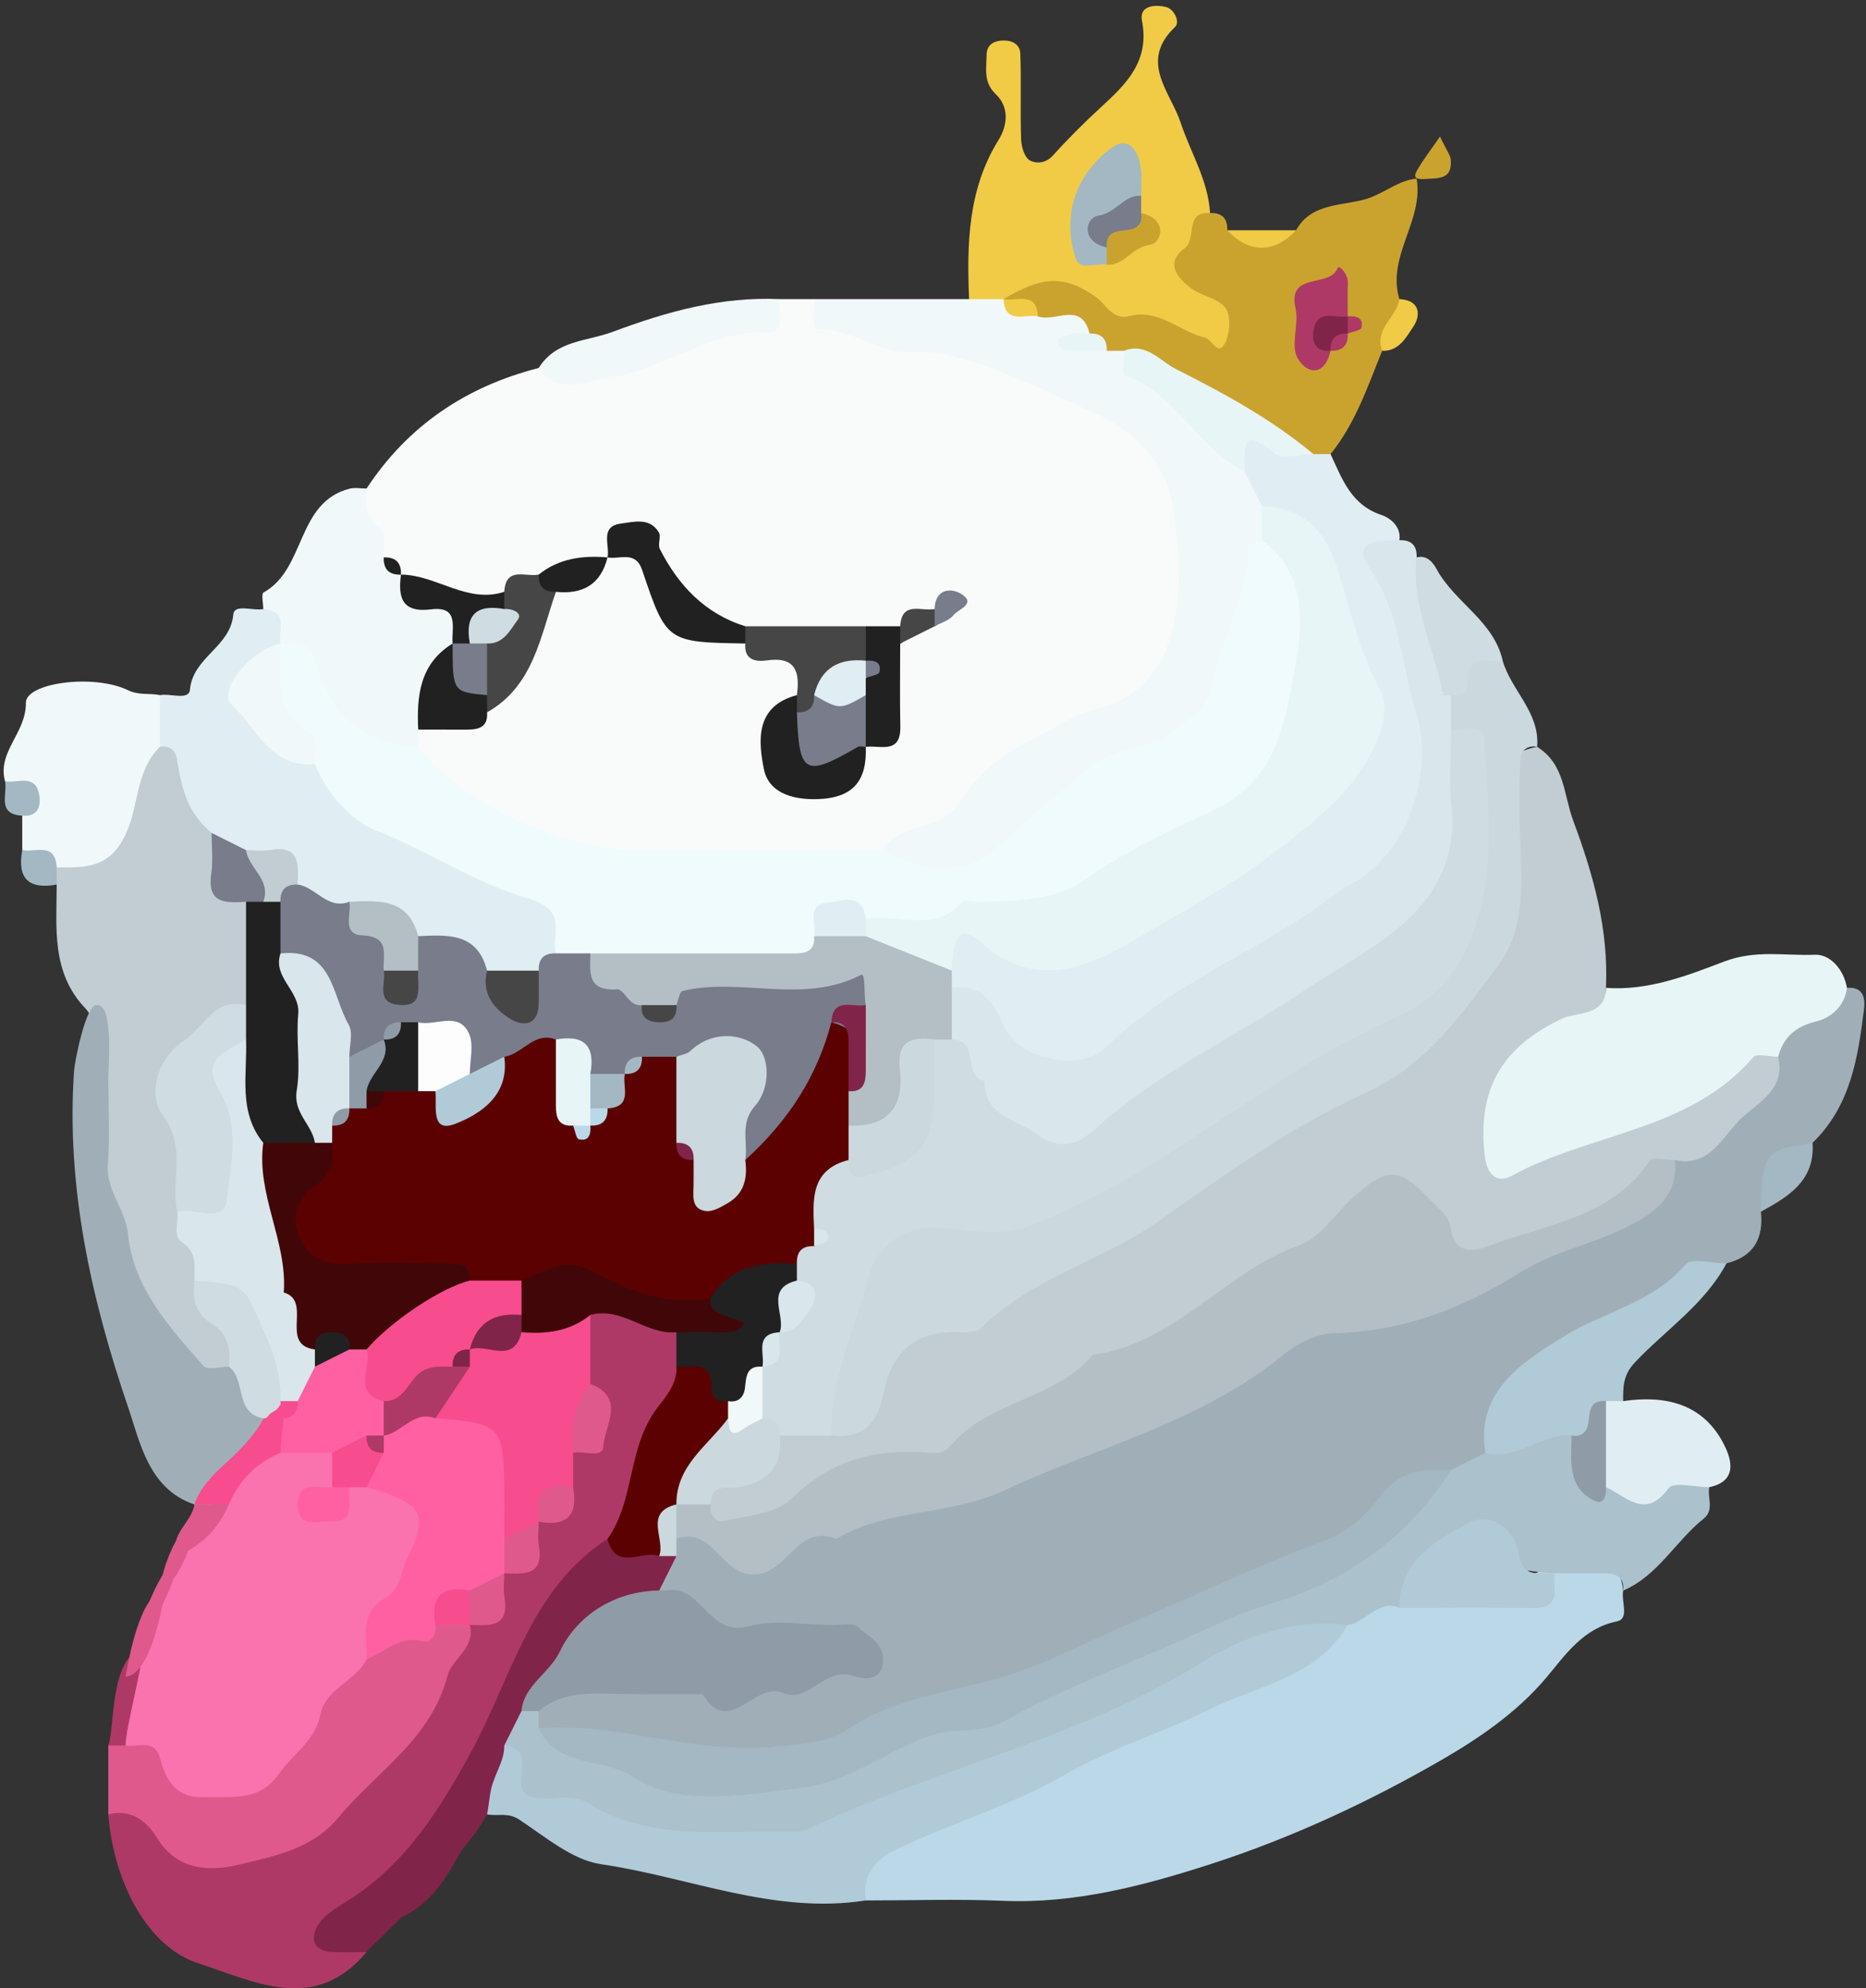 <?xml version="1.0" encoding="utf-8"?>
<!-- Generator: Adobe Illustrator 23.1.0, SVG Export Plug-In . SVG Version: 6.00 Build 0)  -->
<svg version="1.1" id="Calque_1" xmlns="http://www.w3.org/2000/svg" xmlns:xlink="http://www.w3.org/1999/xlink" x="0px" y="0px"
	 viewBox="0 0 1125 1198.08" style="enable-background:new 0 0 1125 1198.08;" xml:space="preserve">
<rect x="0" y="0" width="1125" height="1198.08" fill="#333333" stroke="none"/>
<style type="text/css">
	.st0{fill:#F9FBFB;}
	.st1{fill:#A0AFB7;}
	.st2{fill:#C1CDD2;}
	.st3{fill:#BAD8E8;}
	.st4{fill:#FA72AE;}
	.st5{fill:#CBD8DD;}
	.st6{fill:#AE3966;}
	.st7{fill:#ABC1CC;}
	.st8{fill:#F1F8F9;}
	.st9{fill:#E0EEF3;}
	.st10{fill:#D9E6EB;}
	.st11{fill:#B0CAD8;}
	.st12{fill:#E8F5F7;}
	.st13{fill:#CAA32F;}
	.st14{fill:#F1CB45;}
	.st15{fill:#E0598D;}
	.st16{fill:#81244A;}
	.st17{fill:#CFDCE1;}
	.st18{fill:#A3B8C3;}
	.st19{fill:#F0FBFD;}
	.st20{fill:#212121;}
	.st21{fill:#474646;}
	.st22{fill:#787C8B;}
	.st23{fill:#B3BFC5;}
	.st24{fill:#8F9BA6;}
	.st25{fill:#FE60A2;}
	.st26{fill:#F74C8D;}
	.st27{fill:#5B0101;}
	.st28{fill:#410708;}
	.st29{fill:#FDFDFD;}
</style>
<g>
	<g>
		<path class="st0" d="M220.99,294.37c24.98-37.93,60.05-61.47,103.78-72.63c50.38-7.04,98.35-22.49,145.3-41.5
			c6.92,0,13.84,0,20.76,0c18.75,15.15,42,13.72,63.87,17.18c41.36,6.55,81.13,17.87,115.97,41.83
			c76.99,52.96,71.73,161.74-11.74,201.88c-46.95,22.58-77.32,70.51-130.93,81.45c-75.43,4.77-151.31,15.83-223.92-17.18
			c-22.33-10.15-43.66-20.92-54.24-44.88c-2.08-5.14-2.73-10.57-2.05-16.08c6.79-16.66,25.21-15.39,37.17-24.09
			c25.49-15.52,28-47.57,48.09-66.97c11.97-7.89,26.91-10.55,37.29-21.26c15.24-4.23,22.2,4.94,26.45,17.11
			c8.78,25.16,31.31,28.95,52.68,34.76c15.8,5.44,36.53,4.64,37.14,29.3c0.85,16.76-25.07,34.03-2.21,49.35
			c14.05,9.42,23.73-6.18,32.7-15.77c16.07-14.9,11.03-36.98,18.47-54.74c3.19-6.96,10.1-10.37,14.84-15.32
			c-0.38,0.23,3.09-0.04,3.09-0.04s-2.47-2.44-2.63-2.29c-4.85,4.89-10.74,7.83-16.61,11.12c-6.39,2.64-12.93,3.88-19.68,4.51
			c-19.69,2.05-38.87-1.57-58.05-4.72c-26.87-6.66-52.2-14.38-62.83-45.08c-5.04-14.54-16.81-15.28-28.02-4.06
			c-10.96,8.55-25.36,9.71-36.85,17.14c-7.96,4.77-16.59,7.86-25.4,10.61c-19.09,5.34-37.15,2.07-54.6-6.54
			c-4.28-2.07-8.24-4.65-12.01-7.55c-5.53-4.62-10.1-10.05-13.76-16.25C217.47,320.84,208.48,308.14,220.99,294.37z"/>
		<path class="st1" d="M1061.65,730.13c1.67,16.1-4.37,27.06-20.76,31.13c-46.46,40.19-115.76,53.03-141.44,118.16
			c-6.99,8.38-15.8,14.06-25.88,17.99c-74.47,47.18-155.31,81.65-236.78,113.6c-99.16,38.88-199.52,80.75-309.01,35.74
			c-4.42-3.26-6.63-7.73-6.62-13.22c10.45-26.24,34.21-24.2,55.98-25.71c22.15-1.53,44.18,3.91,66.3,2.35
			c16.7-1.18,33.72-2.27,48.53-11.79c-12.45-11.05-28.09-4.72-42.08-7.49c-20.74-4.12-38.93-11.96-52.99-28.25
			c-6.12-10.42-2.96-20.18,1.98-29.83c2.82-4.62,6.73-8.05,11.61-10.36c58.48,14.32,110.79-14.38,163.59-28.76
			c64.05-17.44,126.02-44.44,183.79-80.03c54.28-33.44,121.81-34.44,177.48-66.9c23.71-13.82,50.24-22.73,66.1-47.16
			c22.4-20.37,50.15-35.84,61.26-66.67c11.59-19.76,27.31-34,50.82-37.68c9.79-0.75,11.1,5.99,10.25,12.93
			c-3.6,29.35-8.2,58.44-31,80.44C1078.85,699.8,1070.46,715.12,1061.65,730.13z"/>
		<path class="st2" d="M1072.02,636.75c4.68,19.25-11.3,27.04-21.83,36.79c-11.66,10.8-18.87,30.01-40.44,25.46
			c-25.77,29.41-57.54,47.48-96.07,56.11c-18.43,4.13-34.39,5.29-47.78-8.25c-20.14-20.36-37.52-15.89-58.55,0.01
			c-67.56,51.06-143.6,88.24-218.68,126.29c-40.93,20.74-88.34,26.48-130.04,47.42c-11.8,5.93-27.54,7.15-34.42-10.88
			c2.67-27.37,31.36-31.36,44.41-49.46c8.99-5.31,18.89-7.92,29-9.86c92.4-88.47,214.26-130.75,317.78-202.13
			c53.52-36.91,90.13-76.8,88.44-145.15c-0.47-19.14-10.19-46.58,22.87-53.1c16.85,10.53,15.88,28.77,21.88,44.83
			c12.27,32.85,21.23,65.32,19.63,100.42c0.44,30.84-33.61,30.57-45.6,50.42c-6.29,10.42-15.67,20.87-9.48,32.88
			c7.99,15.5,21.55,5.45,31.93,2.1c29.53-9.53,58.22-21.22,85.28-36.8C1043.03,636.56,1055.47,623.2,1072.02,636.75z"/>
		<path class="st3" d="M978.62,958.39c-1.39,6.36,4,17-3.75,18.58c-20.56,4.19-31.19,20.36-42.63,33.93
			c-17.77,21.07-40.71,36.6-62.85,49.41c-43.92,25.4-90.94,47.23-139.17,62.83c-40,12.94-81.92,24.08-125.5,22.23
			c-27.54-1.17-55.17-0.22-82.76-0.22c-14.93-34.06,14.57-42.16,33.73-51.22c53.85-25.46,106.68-53.28,162.35-74.81
			c31.89-12.34,62.93-26.25,89.76-48.08c11.33-7.93,23.79-12.96,37.52-14.77c31.52-3.95,65.03,4.28,94-15.54
			C955.8,939.08,975.13,931.24,978.62,958.39z"/>
		<path class="st4" d="M106.83,948.01c0-3.46,0-6.92,0-10.38c9.86-12.66,18.95-25.78,24.46-41.08c9.59-15.04,21.75-26.71,39.9-30.57
			c9.89-1.44,19.4-0.48,28.11,4.76c5.05,4.61,7.42,10.43,7.35,17.01c-2.14,2.58-2.14,6.53,0.59,6.85c3.45,0.4,5.45-4.65,9.46-5.57
			c4.74-1.18,9.34-1.46,14.15-1c31.95,10.61,34.84,33.08,23.81,60.11c-7.56,18.55-19.24,35.29-24.78,54.84
			c-9.72,18.26-21.84,35.03-34.09,51.51c-40.31,54.21-79.94,53.22-123-2.17c-2.12-10.83-4.96-21.74,2.9-31.67c0-3.46,0-6.92,0-10.38
			c6.68-5.31,4-15.29,10.38-20.75c0-3.46,0-6.92,0-10.38c3.9-3.02,6.65-7.19,10.38-10.38c0-3.46,0-6.92,0-10.38
			C100.35,955.37,103.09,951.2,106.83,948.01z"/>
		<path class="st5" d="M926.72,450c-6.54-1.18-9.99,2.82-10.18,8.18c-0.55,15.49-0.58,31.02-0.11,46.52
			c0.81,26.7,3.69,54.58-13.28,77.12c-22.42,29.78-42.83,59.96-80.59,77.08c-43.73,19.82-83.88,48.5-123.35,76.48
			c-34.44,24.41-77.21,34.44-107.86,64.91c-2.81,2.8-9.48,2.49-14.33,2.35c-26.4-0.77-39.91,13.52-44.61,37.87
			c-3.37,17.48-12.73,26.61-31.21,24.5c-19.69-73.15,13.94-130.37,83.53-137.83c44.62-4.78,81.49-26.04,118.01-48.43
			c36.61-22.44,72.83-45.52,109.96-67.1c69.46-40.37,86.46-90.1,57.52-169.19c-3.03-8-3.45-16.14-1.47-24.44
			c7.87-15.07,14.51-32.54,37.2-19.9C911.16,416.11,928.48,429.24,926.72,450z"/>
		<path class="st6" d="M220.99,1176.27c-31.35,37.42-67.61,17.67-101.45,6.75c-30.1-9.71-50.94-47.94-54.23-89.75
			c7.08-6.92,16.09-7.82,23.37-2.78c53.3,36.86,91.64,10.64,129.83-27.39c23.64-23.53,35.11-54.32,55.06-79.69
			c8.48-9.69,17.2-19.26,22.57-31.26c1.97-3.72,4.39-7.14,7.04-10.38c5.28-6.34,9.78-13.21,13.59-20.56
			c1.95-3.68,4.31-7.07,6.86-10.33c5.29-6.49,8.95-13.82,11.2-21.91c1.81-6.34,4.31-12.35,7.71-17.98
			c12.69-13.9,7.34-29.36,3.78-44.7c-1.88-13.41-1.22-26.21,8.41-36.97c20.4-11.07,37.93-4.77,54.27,8.89
			c5.38,6.75,7.61,14.57,7.73,23.06c-10.06,37.66-21.86,74.73-41.65,108.72c-25.15,26.27-42.85,57.53-59.06,89.71
			c-23.88,47.39-46.19,95.84-89.46,129.76C216.67,1157.19,215.54,1165.81,220.99,1176.27z"/>
		<path class="st7" d="M843.7,968.76c-13.22-5.08-20.1,8.88-31.14,10.38c-104.32,41.06-202.93,95.67-310.6,128.98
			c-63.91,19.78-122.86,5.72-181.31-19.05c-12.26-5.2-17.27-16.27-20.7-28.23c-3.05-11.94,1.37-21.3,10.18-29.1
			c4.7-3.66,9.58-3.91,14.65-0.73c0,3.46,0,6.92,0,10.38c107.9,57.3,206.16,7.73,304.99-28.74c35.2-12.99,68.01-32.74,103.49-45.06
			c52.72-18.32,98.48-47.49,141.58-81.83c6.92-3.46,13.84-6.92,20.76-10.38c13.02-12.87,28.19-19.44,46.76-16.11
			c15.49,4.75,15.25,26.86,32.68,29.46c18.3,4.11,38.92-8.97,55.49,7.41c-1.31,6.3,3.21,13.68-3.44,18.99
			c-16.95,13.53-27.42,34.31-48.45,43.26c0.64-8.99-5.12-10.42-12.2-10.39c-9.77,0.04-19.54,0.01-29.31,0.01
			C904.15,946.74,867.41,928.44,843.7,968.76z"/>
		<path class="st8" d="M532.34,512.25c10.32-17.92,35.71-10.17,47.27-30.13c9.57-16.53,26.53-28.8,45.47-38.01
			c11.6-5.64,20.68-13.1,34.91-16.42c19.18-4.48,37.01-17.47,44.52-40.31c8.87-26.99,6.48-54.81,2.76-80.68
			c-3.58-24.91-19.58-45.19-47.23-57.66c-31.26-14.09-80.5-39-108.45-36.89c-21.33,1.61-36.79-13.56-57.15-13.58
			c-6.98-0.01-2.23-11.98-3.62-18.34c31.14,0,62.27,0,93.41,0c3.99-5.23,9.43-6.94,15.77-6.57c4.01,0.55,7.89,1.59,11.72,2.84
			c7.87,2.26,15.97,3.1,24.12,3.9c10.83,2.04,21.67,4.1,23.71,17.77c-3.26,5.36-6.68,10.02-12.66,2.67
			c5.43,11.57,14.25,0.76,21.13,3.15c4.56,0.66,8.79,2.14,12.77,4.45c26.34,22.82,53.07,45.21,76.22,71.49
			c6.42,8.1,11.08,16.99,12.63,27.35c0.93,8.07,0.21,16-1.61,23.87c-11.55,66.99-35.8,123.81-107.44,148.54
			c-22.21,7.67-35.79,32.16-57.04,42.78C578.89,534.81,551.01,549.98,532.34,512.25z"/>
		<path class="st9" d="M760.67,304.75c-3.46-6.92-6.92-13.83-10.38-20.75c-5.67-43.86,23.61-18.4,39.36-19.89
			c4.78,2.35,8.95,5.55,12.53,9.51c6.98,14.94,12.35,30.68,30.83,36.74c4.69,1.54,11.93,6.73,10.69,15.13
			c-1.18,36.59,17.22,68.97,22.15,104.66c6.94,50.17-9.35,86.85-49.02,115.54c-44.48,32.17-92.48,58.91-138.12,89.35
			c-38.56,25.72-54.97,18.47-107.4-35.71c-2.71-4.34-4.39-9.11-5.27-14.14c0.79-27.95,17.63-27.49,39.15-24.11
			c57.98,9.09,182.89-54.66,201.55-108.02C826.99,395.18,800.06,346.81,760.67,304.75z"/>
		<path class="st2" d="M54.93,636.75c-1.74-9.68,4.46-20.84-3.46-29.14C30.83,585.97,34.12,559.2,34.18,533
			c-2.42-2.79-3.34-5.67-2.77-8.64c0.58-3.01,1.25-4.52,1.94-4.53c34.21-13.08,34.61-56.68,65.58-72.75
			c23.86,9.47,25.05,34.9,37.24,52.64c3.93,17.2,10.92,33.12,20.25,48.11c6.2,18.2,6.57,36.29-0.85,54.23
			c-49.65,30.65-42.68,77.27-34.74,124.1c0.9,15.09,6.33,29.18,9.89,43.69c1.69,19.22,25.94,37.02,3.77,57.78
			c-46.65-2.3-55.4-40.66-67.33-73.62C53.53,716.42,53.38,676.45,54.93,636.75z"/>
		<path class="st10" d="M573.86,595.25c18.42-2.16,24.88,8.39,31.94,23.99c8.66,19.14,45.98,26.66,60.81,12.09
			c36.67-36.03,84.08-54.93,125.52-83.17c7.99-5.45,15.28-11.39,24.02-16.29c32.19-18.06,49.07-66.25,37.5-102.9
			c-9.08-28.77-9.39-59.76-27.87-86.53c-12.01-17.39,6.45-16.68,17.93-16.94c7.18-0.26,10.64,3.19,10.38,10.38
			c13.1,26.12,24.79,52.6,20.76,83c0,6.92,0,13.83,0,20.75c21.96,63.22,12.83,103.35-37.4,140.09
			c-53.99,39.48-112.05,73.14-169.3,107.67c-41.29,24.91-71.79,5.07-101.76-60.63C564.07,615.12,564.54,604.12,573.86,595.25z"/>
		<path class="st11" d="M304.02,1051.76c21.83,1.81,1.08,26.48,16.32,30.87c11.05,3.19,23.04-2.99,34.53,4.06
			c36.33,22.3,77.15,16.41,116.86,16.88c5,0.06,10.7,0.75,14.92-1.27c77.55-37.06,163.29-54.11,237.48-100.38
			c24.97-15.57,55.92-27.06,88.43-22.79c-18.82,32.03-54.92,36.59-84.16,51.21c-28.39,14.19-58.76,22.98-87.11,39.4
			c-30.89,17.89-67.02,28.51-100.08,44.21c-13.33,6.33-21.69,15.32-19.24,31.18c-55.25,8.68-106.43-14.08-159.5-21.8
			c-17.54-2.55-33.79-16.66-49.62-27.02c-6.76-4.42-12.92-1.75-19.22-3.05C281.47,1075.53,292.58,1063.61,304.02,1051.76z"/>
		<path class="st12" d="M1072.02,636.75c-5.14,0-12.86-2.21-15.04,0.33c-38.37,44.61-98.14,45.42-145.52,71.4
			c-8.13,4.46-14.74,0.43-16.22-11.51c-4.97-40.17,10-66.42,47.49-83.59c7.33-3.36,25.61-1,25.5-18.13
			c25.22,1.88,48.97-7.35,71.09-15.8c19.18-7.33,36.78-3.4,54.84-4.16c9.28-0.39,17.41,8.83,19.37,19.96
			c-1.41,11.03-9.56,18.02-18.41,20.18C1082.49,618.51,1075.3,624.83,1072.02,636.75z"/>
		<path class="st9" d="M127.58,501.88c-12.62-10.97-17.29-21.42-20.91-44.41c-0.77-4.92-4.15-8.63-10.22-7.46
			c-9.09-10.38-8.17-20.75,0-31.13c6.25-1.25,17.48,3.39,18.08-3.34c1.74-19.58,24.37-25.62,26.11-45.2
			c0.6-6.73,11.83-2.09,18.08-3.34c14.45-3.84,14.96,6.22,15.89,15.9c-1.04,4.66-2.99,8.92-5.69,12.82
			c-29.05,38.1,11.13,44.39,28.31,61.19c29.89,33.34,73.16,44.11,110.11,65.49c19.24,11.13,41.92,20.15,34.18,49.91
			c-3.02,7.51-8.18,13.18-14.97,17.46c-9.64,4.69-19.64,5.05-29.86,2.39c-15.37-6.24-29.45-15.28-44.97-21.3
			c-13.45-8.31-27.47-15.15-43.63-16.36c-11.35-2.01-21.53-6.49-30.09-14.29c-8.57-9.94-19.39-16.35-32.01-19.96
			C137.11,516.84,133.31,508.41,127.58,501.88z"/>
		<path class="st13" d="M802.18,273.62c-3.46,0-6.92,0-10.38,0c-41.19-15-80.44-33.57-114.16-62.25c-3.46,0-6.92,0-10.38,0
			c-3.01-3.91-9.77-4.06-10.38-10.38c-4.87-19.99-20.92-6.42-31.14-10.38c-5.38-6.54-15.13-4.33-20.76-10.38
			c16.35-40.63,42.78-14.72,66.25-10.33c14.92,2.79,43.92,31.68,33.27-17.83c-2.35-10.93,5.63-27.38,25.02-23.71
			c7.18-0.26,10.64,3.19,10.38,10.38c13.84,8.22,27.68,8.22,41.51,0c9.26-16.95,28.83-14.48,43.04-19.09
			c10.26-3.33,18.72-11.02,29.61-12.04c4.43,25.34-18.21,46.81-10.38,72.63c6.21,13.6-5.45,21.24-10.38,31.13
			C824.54,232.92,817.16,255.17,802.18,273.62z"/>
		<path class="st14" d="M729.53,128.37c-15.97-1.06-7.48,15.49-15.49,21.4c-11.85,8.74-4.12,17.77,4.22,24.02
			c6.2,4.65,15.74,5.81,20.28,11.39c3.38,4.15,3.12,13.62,0.96,19.41c-4.49,12.02-8.43-0.04-13.03-1.14
			c-15.41-3.69-27.78-17.63-45.72-12.96c-10.13,2.64-13.89-7.36-20.49-11.88c-18.91-12.93-31.83-12.31-55.25,1.64
			c-6.92,0-13.84,0-20.76,0c-1.34-33.29-0.76-66.08,17.75-95.88c5.46-8.79,6.62-19.76-1.64-27.59c-7.62-7.23-5.62-15.46-5.56-23.57
			c0.04-5.59,3.43-8.55,9.75-8.78c6.27-0.23,10.4,2.64,10.59,7.9c0.64,17.17-0.11,34.4,0.48,51.58c0.15,4.5,2.05,10.96,5.27,12.77
			c3.39,1.91,9.41,2.02,13.83-2.89c9.2-10.21,18.98-19.95,29.11-29.25c15.34-14.07,29.41-27.84,24.66-52.03
			c-1.82-9.28,7.99-9.87,14.42-8.3c5.19,1.27,8.59,9.15,5.56,12.02c-22.04,20.86-2.82,39.16,3.31,57.62
			C717.77,91.99,728.4,108.6,729.53,128.37z"/>
		<path class="st15" d="M283.26,979.14c3.55,13.96-10.88,20.57-13.33,30.15c-9.91,38.68-42.73,58.02-65.7,85.67
			c-15.97,19.23-38.66,23.44-59.88,28.54c-17.21,4.14-37.11,4.22-49.42-15.73c-6.27-10.16-15.66-18.05-29.62-14.5
			c0-13.83,0-27.67,0-41.5c3.46-5.01,6.92-5.01,10.38,0c7.36,1.41,17.47-4.58,20.76,7.74c3.64,13.65,10.01,24.04,26.46,23.43
			c16.38-0.61,33.25,3.13,45.33-14.15c8.28-11.85,21.72-19.72,24.91-35.64c3.14-15.71,21.11-19.97,27.84-33.26
			c8.44-14.43,21.65-21.93,37.38-25.86c6.68-1.85,13.32-1.95,19.89,0.55C279.93,976.08,281.6,977.61,283.26,979.14z"/>
		<path class="st1" d="M58.43,605.62c10.27-0.81,6.84,37.49,6.87,44.53c0.06,17.28,0.95,34.63-0.26,51.82
			c-1.1,15.65,10.7,26.3,12.24,42.23c3.02,31.12,24.85,55.78,45.51,78.96c2.3,2.58,9.98,0.35,15.17,0.35
			c15.87,4.87,21.7,17.54,25.04,32.17c-3.42,22.44-28.2,31.1-33.77,52.21c-4.39,2.9-8.39,2.29-12.04-1.37
			c-27.61-9.14-32.96-38.11-39.73-57.93c-22.34-65.37-37.7-133.27-32.78-203.64C45.07,639.55,51.89,604.44,58.43,605.62z"/>
		<path class="st8" d="M169.1,387.75c-1.56-7.86,5.15-19.87-10.38-20.75c0-3.44-1.27-9.18,0.19-9.99
			c25.55-14.16,19.67-54.24,51.78-62.53c3.23-0.83,6.86-0.11,10.3-0.11c0.01,8.24-1.78,16.73,6.91,22.67
			c6.94,4.75,2.18,12.54,3.47,18.83c3.63,3.28,6.73,7.11,10.38,10.38c9.83,15.68,40.87,11.96,36.94,40.31
			c-5.01,19.6-11.97,38.25-26.57,53.07c0,3.46,0,6.92,0,10.38C198.15,464.31,188.77,419.17,169.1,387.75z"/>
		<path class="st8" d="M96.45,418.87c0,10.38,0,20.75,0,31.13c-13.74,13.14-12.84,32.86-19.07,48.86
			c-9.4,24.14-24.39,24.08-43.2,23.76c-8.56-0.17-15.19-4.21-20.76-10.38c0-6.92,0-13.83,0-20.75c0.02-8.66-4.01-15.29-10.38-20.75
			c-4.88-17.69,12.78-29.02,12.56-47.21c-0.14-12.13,40.79-17.61,61.39-7.71C84.02,419.21,90.09,417.49,96.45,418.87z"/>
		<path class="st16" d="M304.02,1051.76c-0.01,8.24-3.44,12.73-6.91,22.67c-1.94,5.56-2.18,12.54-3.47,18.83
			c-8.49,15.28-13.21,17.48-17.26,24.95c-8.84,16.29-18.04,29.4-34.63,37.3c-3.28,3.63-7.11,6.73-10.38,10.38
			c-3.45,3.47-7.27,6.57-10.38,10.38c-6.85,0-13.7,0.23-20.53-0.05c-13-0.52-13.24-9.73-8.31-16.97
			c4.25-6.24,11.99-10.4,18.97-14.88c33.79-21.71,54.12-54.13,73.38-89.61c23.95-44.13,35.33-97.5,81.79-127.49
			c10.62-0.6,21.26-1.53,31.52,2.52c3.72,2.12,7.04,4.75,10,7.85c-3.46,6.92-6.92,13.83-10.38,20.75
			c-28.02,23.82-53.92,50.05-83.03,72.63C310.94,1037.93,307.48,1044.85,304.02,1051.76z"/>
		<path class="st11" d="M947.48,865.01c-18.33-1.72-32.84,15.7-51.89,10.38c-6.5-38.03,24.83-56.07,47.36-70.15
			c23.68-14.8,53.33-19.92,73.29-43.38c3.54-4.17,16.2-0.59,24.64-0.59c-13.18,24.73-36.71,40.04-55.31,59.79
			c-7.07,7.51-7.06,14.77-6.96,23.21c-1.52,3.75-3.65,7.11-6.41,10.08C964.73,859.63,960.18,871.84,947.48,865.01z"/>
		<path class="st8" d="M470.07,180.24c-1.4,7.35,4.47,20.58-7.71,20.16c-35.23-1.22-62.56,22.71-96.02,27.46
			c-15.67,2.22-29.61,10.29-41.57-6.11c10.53-16.85,28.78-15.88,44.85-21.87C402.48,187.61,434.96,178.65,470.07,180.24z"/>
		<path class="st9" d="M968.24,844.26c3.46,0,6.92,0,10.38,0c25-3.66,47.46,1.35,60.05,24.79c4.09,7.61,10.81,23.09-8.16,27.08
			c-8.44,0-21.58-3.43-24.51,0.58c-14.1,19.33-25.44,4.95-37.76-0.58C954.08,878.84,960.99,861.55,968.24,844.26z"/>
		<path class="st17" d="M874.83,418.87c-1.66,0-4.73,0.26-4.78-0.04c-5.08-27.7-19.47-53.64-15.97-82.97
			c6.54-1.66,10.08,3.51,12.22,7.41c10.99,19.96,34.3,30.94,39.67,54.84c-9.02,0.88-21.52-4.57-21.02,12.83
			C885.1,416.04,881.21,420.05,874.83,418.87z"/>
		<path class="st18" d="M1061.65,730.13c0.47-34.7,2.36-37.21,31.14-41.5C1094.34,711.41,1078.31,721.01,1061.65,730.13z"/>
		<path class="st15" d="M117.2,906.51c3.46,0,6.92,0,10.38,0c3.46-4.94,6.92-4.94,10.38,0c-6.15,14.61-16.52,24.98-31.14,31.13
			C101.75,924.42,115.71,917.54,117.2,906.51z"/>
		<path class="st18" d="M13.42,512.25c7.87,1.56,19.87-5.15,20.76,10.38c0,3.46,0,6.92,0,10.38
			C17.19,536.15,10.27,529.23,13.42,512.25z"/>
		<path class="st18" d="M3.04,470.75c7.36,1.4,18.08-4.7,20.51,7.78c1.32,6.78-0.27,13.73-10.13,12.97
			C-2.11,490.62,4.6,478.62,3.04,470.75z"/>
		<path class="st14" d="M781.43,138.74c-13.13,14.04-28.38,14.04-41.51,0C753.75,138.74,767.59,138.74,781.43,138.74z"/>
		<path class="st14" d="M833.32,211.37c-5.08-13.22,8.88-20.1,10.38-31.13c12.73,0.62,12.93,9.92,8.32,16.71
			C847.9,203.01,843.47,211.8,833.32,211.37z"/>
		<path class="st6" d="M75.69,1051.76c-3.46,0-6.92,0-10.38,0c3.95-10.21,0.76-53.37,20.75-58.23
			C86.07,1003.91,75.69,1041.39,75.69,1051.76z"/>
		<path class="st13" d="M868.17,82.3c4.09,8.57,6.28,11.19,6.51,13.98c0.98,12.04-7.53,11.06-15.74,11.58
			c-4.93,0.31-7.15-0.62-4.7-4.99C857.91,96.3,862.64,90.34,868.17,82.3z"/>
		<path class="st15" d="M99.6,958.39c-1.56,7.86-8.38,50.99-23.91,51.87C77.25,1002.4,84.07,959.27,99.6,958.39z"/>
		<path class="st15" d="M112.57,922.72c8.44,2.68-8.94,35.93-16.12,35.67C96.18,951.21,105.39,922.45,112.57,922.72z"/>
		<path class="st15" d="M106.83,940.55c0.26,7.18-11.34,38.59-20.76,38.59C85.81,971.96,99.64,940.29,106.83,940.55z"/>
		<path class="st19" d="M169.1,387.75c8.85,0.98,17.58-3.61,21.64,12.3c7.65,29.92,28.68,48.33,61.38,49.95
			c25.48,33.31,86.27,62.11,131.85,62.22c49.46,0.12,98.91,0.03,148.37,0.03c26.19,15.37,51.51,14.71,69.66-2.28
			c18.17-17,36.91-33.08,56.51-48.53c15.47-12.2,33.99-9.25,48.75-20.91c10.48-8.28,19.99-12.28,23.03-28.02
			c5.42-28.09,22.37-53.42,21.95-83.42c-0.02-1.16,5.49-2.4,8.42-3.6c26.65-0.28,30.07,21.27,31.69,38.87
			c5.19,56.14-6.72,104.84-59.27,138.48c-61.8,39.56-126.92,64.17-200.99,61.61c-19.38-7.8-32.12,3.74-44.8,15.69
			c-42.28,14.75-85.65,8.2-128.78,7.09c-9.25-1.6-17.42-5.13-23.37-12.73c-3.3-11.99,8.72-25.77-17.54-33.36
			c-30.9-8.94-59.59-28.42-90.86-40.72c-14.89-5.85-29.68-21.94-36.9-40.05C170.68,439.67,145.04,420.81,169.1,387.75z"/>
		<path class="st20" d="M449.32,387.75c-47.32-0.78-47.47-0.73-62.17-44.26c-4.03-11.93-13.51-6.24-20.86-7.61
			c1.48-7.37-4.9-18.69,8.02-20.38c7.65-1,17.42-3.91,22.9,5.31c1.51,2.54-0.8,7.25,0.59,9.97c11.2,22.01,27.18,38.99,51.53,46.59
			c2.6,2.31,3.47,4.61,2.6,6.92C451.05,386.6,450.19,387.75,449.32,387.75z"/>
		<path class="st21" d="M449.32,387.75c0-3.46,0-6.92,0-10.38c24.22,0,48.43,0,72.65,0c5.82,5.22,6.07,11.54,3.7,18.41
			c-7.17,11.78-18.74,19.44-27.7,29.6c-5.5,4.76-11.45,7.86-18.95,4.99c-3.29-4.31-2.64-8.12,1.43-11.51
			c1.82-13.72-0.51-23.45-18.07-20.92C455.49,398.94,448.55,397.68,449.32,387.75z"/>
		<path class="st20" d="M480.45,418.87c0,3.46,0,6.92,0,10.38c9.85,9.99,21.72,15.76,35.74,17.07c1.94,1.19,3.86,2.44,5.77,3.68
			c0.82,20.4-7.52,30.95-29.38,31.54c-15.44,0.42-29.2-4.22-32-17.96C457.05,446.26,455.35,425.44,480.45,418.87z"/>
		<path class="st21" d="M304.02,356.62c0.89-15.52,12.89-8.81,20.76-10.38c3.87,3.05,9.75,4.09,10.38,10.38
			c-9.43,26.72-13.29,56.63-41.51,72.63c-3.68-3.01-6.4-6.7-8.07-11.18c-2.56-9.28-1.87-18.41,1.16-27.44
			c3.27-8.03,8.15-15.38,10.46-23.85C298.42,362.73,300.74,359.35,304.02,356.62z"/>
		<path class="st20" d="M521.96,398.12c0-6.92,0-13.83,0-20.75c6.92,0,13.84,0,20.76,0c3.17,2.31,4.22,4.61,3.17,6.92
			c-1.05,2.3-2.1,3.46-3.17,3.46c0,16.66-0.28,33.32,0.08,49.98c0.37,17.02-12.12,11.22-20.84,12.28c-7.14-5.64-9.55-13.38-9.85-22
			c0.04-3.87,0.65-7.74,1.76-11.45c1.85-5.05,6.69-8.26,8.6-13.33C522.41,403.23,521.96,398.12,521.96,398.12z"/>
		<path class="st20" d="M293.64,418.87c0,3.46,0,6.92,0,10.38c0.64,8.99-5.12,10.42-12.2,10.39c-9.77-0.04-19.54-0.01-29.31-0.01
			c-0.97-20.45,0.96-39.74,20.76-51.88c1.69,1.31,3.38,2.62,5.1,3.91C284.04,400.24,284.12,412.27,293.64,418.87z"/>
		<path class="st20" d="M304.02,356.62c0,3.46,0,6.92,0,10.38c-6.2,8.43-14.29,15.26-20.22,23.93c-4.36,1.41-8,0.34-10.92-3.18
			c-0.82-9.12,4.42-22.75-12.98-20.57c-17.56,2.2-20.02-7.11-18.15-20.94C263.06,346.35,281.47,363.91,304.02,356.62z"/>
		<path class="st20" d="M335.15,356.62c-7.18,0.26-10.64-3.19-10.38-10.38c12.24-9.83,26.5-11.63,41.51-10.38
			C362.22,352.25,351.26,358.29,335.15,356.62z"/>
		<path class="st21" d="M542.72,387.75c0-3.46,0-6.92,0-10.38c0.89-15.52,12.89-8.81,20.76-10.38c2.98,2.31,3.96,4.61,2.98,6.92
			c-0.99,2.3-1.98,3.46-2.98,3.46C556.56,380.83,549.64,384.29,542.72,387.75z"/>
		<path class="st22" d="M563.48,377.37c0-3.46,0-6.92,0-10.38c0.19-12.07,9.67-13.01,15.98-9.13c9.58,5.9-1.8,9.26-4.59,12.79
			C572.32,373.89,567.37,375.21,563.48,377.37z"/>
		<path class="st20" d="M241.75,346.25c-7.18,0.26-10.64-3.19-10.38-10.38C238.55,335.61,242.01,339.07,241.75,346.25z"/>
		<path class="st23" d="M428.56,906.51c-1.18,6.54,3.34,11.08,8.09,9.98c13.98-3.23,31.42-4.38,40.51-13.39
			c23.67-23.49,50.76-30.2,82.11-27.78c4.95,0.38,9.81,0.6,13.82-4.18c22.85-27.22,62.95-27.63,85.87-54.89
			c49.18-6.4,78.97-49.28,123-65.32c15.31-5.58,22.87-19.78,34.19-29.77c20.37-17.97,27.18-18.06,46.35,1.96
			c4.56,4.76,11.1,9.97,11.83,15.61c2.72,21.07,18.93,13.56,26.98,10.66c33.34-12.01,71.08-16.71,93.39-50.08
			c1.6-2.39,9.88-0.31,15.06-0.31c2.27,22.96-14.1,33.08-30.65,41.16c-19.95,9.75-42.85,14.24-61.41,25.88
			c-35.3,22.13-71.84,36.47-113.98,37.35c-10.28,0.21-22.01,6.36-30.31,13.16C723.76,857.22,662,871.6,605.73,897.94
			c-33.49,15.68-70.5,10.79-101.54,29.32c-23.01-9.21-28.88,19.57-48.14,21.37c-21.33,2-25.7-29.53-48.26-21.37
			c-5.51-7.04-5.21-14.12-0.13-21.23C414.75,901.16,421.74,899.99,428.56,906.51z"/>
		<path class="st18" d="M874.83,885.76c-25.67,40.62-63.31,67.23-107.94,80.31c-20.5,6.01-38.53,15.27-57.45,23.53
			c-34.94,15.26-70.74,29.1-103.96,47.53c-14.45,8.01-28.65,3.59-42.98,8.23c-27.42,8.87-49.34,28.34-80.12,32.13
			c-36.02,4.43-73.64,11.1-100.38-6.63c-18.42-12.21-46.07-5.09-57.22-29.48c48.88-3.99,95.82,16.97,145.11,10.87
			c14.81-1.83,29.06-1.91,42.08-10.74c28.65-19.42,63.13-21.7,94.98-31.82c27.07-8.6,52.57-22.13,78.78-33.45
			c37.86-16.35,75.23-34.02,113.85-48.32c15.77-5.84,25.29-17.1,34.31-28.21C845.58,885.31,859.53,885.41,874.83,885.76z"/>
		<path class="st24" d="M314.4,1031.01c1.41-15.63,16.71-22.43,23.24-36.08c10.13-21.17,32.54-36.24,59.78-36.54
			c1.72,0,3.48,0.24,5.16-0.04c20.51-3.33,24.39,28.07,48.43,21.61c16.05-4.31,34.2-0.88,51.41-0.78c5.05,0.03,12-1.48,14.76,1.18
			c5.77,5.55,15.16,9,15.17,19.29c0.01,14.04-11.42,12.26-18.08,10.13c-17.08-5.44-27.28,16.85-42.1,10.36
			c-17.12-7.51-32.29,27.23-48.53,0.78c-18.9-0.09-37.8,0.17-56.69-0.38c-15.17-0.44-29.81,0.15-42.18,10.49
			C321.31,1031.01,317.85,1031.01,314.4,1031.01z"/>
		<path class="st5" d="M407.8,906.51c0,6.92,0,13.83,0,20.75c0,3.46,0,6.92,0,10.38c-3.46,0-6.92,0-10.38,0
			c-9.6-11.69-10.39-22.6,2.87-32.26C402.79,905.75,405.3,906.13,407.8,906.51z"/>
		<path class="st17" d="M573.86,626.38c17.12-0.09,5.89,22.24,19.64,24.82c-0.18,21.55,19.15,23.31,31.87,32.34
			c13.88,9.85,23.84,6.78,35.54-3.77c37.5-33.81,83.72-54.82,125.27-82.77c18.57-12.49,38.89-23.03,56.25-37.28
			c22.83-18.74,35.89-42.61,32.68-73.85c-1.57-15.26-0.27-30.82-0.27-46.25c7.38,1.55,19.86-5.03,20.37,8.21
			c1.2,31.04,5.38,63.23-1.05,92.92c-6.18,28.49-18.17,57.04-50.95,71.51c-47.34,20.9-89.6,51.29-133.04,79.43
			c-28.16,18.24-58.19,34.45-89.22,47.04c-14.83,6.02-34.16,3.39-51.04,1.34c-25.16-3.06-42.09,11.49-46.67,30.24
			c-7.66,31.39-23.16,61.27-22.03,94.7c-10.38,0-20.76,0-31.14,0c-6.57-0.89-11.31-4.54-14.94-9.89c-3.79-7.64-4.5-15.7-3.22-24.03
			c0.79-3.97,2.11-7.78,3.74-11.48c2.36-5.43,4.99-10.76,7.65-16.05c1.61-3.49,3.51-6.84,5.42-10.15
			c3.71-6.65,5.36-13.77,4.71-21.42c-0.33-3.82-0.11-7.59,0.42-11.36c1.37-5.59,4.3-10.19,8.7-13.75c8.6-5.99,0.57-12.6,0.5-19.03
			c-0.32-18.16,8.6-29.31,25.66-34.42c48.82,1.58,36.62-43.93,52.38-67.88C565.55,622.62,569.8,623.06,573.86,626.38z"/>
		<path class="st5" d="M459.69,854.63c7.18-0.26,10.64,3.19,10.38,10.38c2.29,18.04-6.86,27.61-23.56,31.03
			c-7.34,1.5-17.9-3.27-17.95,10.48c-6.92,0-13.84,0-20.76,0c-14.02-27.18,5.44-40.15,22.84-53.97
			C439.88,858.72,450.27,849.88,459.69,854.63z"/>
		<path class="st11" d="M843.7,968.76c-0.24-28.22,21.79-40.26,41.35-51.03c13.3-7.32,28.29,3.82,30.38,17.5
			c2.58,16.86,12.6,11.93,21.68,12.78c-0.96,8.88,4.65,21.18-12.59,20.88C897.58,968.41,870.64,968.76,843.7,968.76z"/>
		<path class="st25" d="M262.5,979.14c1.16,5.9-3.35,10.95-7.03,9.92c-14.35-4-23.32,6.42-34.48,10.83
			c0.63-13.08-4.49-28.09,10.77-36.54c10.1-5.59,9.8-16.66,14.07-25.1c13.12-25.94,8.51-33.02-24.84-42.12
			c-6.07-10.11-1.75-19.34,2.38-28.67c1.4-2.23,2.86-4.37,4.28-6.61c1.85-1.94,3.74-3.77,5.6-5.71
			c11.37-9.07,24.48-12.22,38.76-11.68c48.97,8.82,46.93,44.11,41.99,80.9c-0.48,9.08-4.11,16.83-9.99,23.63
			c-5.74,6.71-9.63,15.26-18.54,18.85C276.8,969.04,268.39,971.71,262.5,979.14z"/>
		<path class="st25" d="M200.23,875.39c-10.38,0-20.76,0-31.14,0c-5.83-3.19-6.27-8.39-5.31-14.14c0.47-3.73,1.39-7.35,2.61-10.91
			c2.36-5.27,5.03-10.38,7.8-15.48c4.02-7.22,8.97-13.68,15.22-19.15c7.1-5.63,14.87-9.33,24.24-8.5c4.53,1.08,8.44,3.22,11.72,6.54
			c6.49,9.78,9.97,20.69,12.26,32.08c0.09,7.09-1.07,13.8-6.27,19.18c-2.83,2.92-5.8,5.68-8.95,8.27
			C215.36,877.5,208.32,882.07,200.23,875.39z"/>
		<path class="st26" d="M171.48,847.29c0,6.92-2.39,21.18-2.39,28.1c-14.61,6.14-24.99,16.52-31.14,31.13c-3.46,0-17.3,0-20.76,0
			c3.32-10.38,11.8-18.43,20.19-26.05c8.12-7.38,22.61-21.85,24.63-34.56C165.49,843.46,168.02,844.86,171.48,847.29z"/>
		<path class="st25" d="M210.61,896.14c-1.13,8.59,4.79,21.54-12.02,20.62c-7.21-0.39-17.97,4.21-18.93-8.61
			c-1.26-16.77,11.98-10.89,20.58-12.01C203.69,892.51,207.15,892.51,210.61,896.14z"/>
		<path class="st26" d="M210.61,896.14c-3.46,0-6.92,0-10.38,0c0-6.92,0-13.83,0-20.75c6.92-3.46,13.84-6.92,20.76-10.38
			c3.83,3.09,7.29,6.55,10.38,10.38c-3.46,6.92-6.92,13.83-10.38,20.75C217.53,896.14,214.07,896.14,210.61,896.14z"/>
		<path class="st26" d="M304.02,927.26c0-11.67,0.22-23.34-0.04-35c-0.73-32.82-3.17-34.96-41.47-37.62
			c-7.98-15.06,5.32-23.82,10.27-35.09c1.25-1.79,2.6-3.51,3.87-5.3c2.91-3.32,6.36-5.97,10.23-8.09
			c9.95-4.4,20.36-7.63,30.53-11.56c12.68-3.21,25.21-9.81,38.5-2.21c0,13.83,0,27.67,0,41.5c3.84,15.66,0.14,29.43-10.38,41.5
			c0,6.92,0,13.83,0,20.75c-7.05,6.79-13.85,13.82-20.76,20.75C318.99,922.61,315.92,933.77,304.02,927.26z"/>
		<path class="st27" d="M438.94,854.63c-11.91,16.38-31.37,28.22-31.14,51.88c-20,4.86-6.43,20.91-10.38,31.13
			c-10.21-3.95-26.27,9.62-31.14-10.38c16.66-23.42,11.82-54.87,29.87-78.77c4.04-5.35,12.47-14.62,11.65-24.98
			c20.35-12.58,27.06,2.75,34.44,16.79C443.33,845.57,442.21,850.36,438.94,854.63z"/>
		<path class="st28" d="M355.91,792.38c-12.24,9.83-26.5,11.63-41.51,10.38c-4.17-3.86-6.74-8.59-7.77-14.18
			c-0.69-8.63,1.4-16.46,6.75-23.35c42.52-30.5,79.11,4.64,118.43,10.66c9.25,6.65,23.41,14.3,15.09,26.42
			c-10.03,14.61-25.83,10.73-39.1,0.46C389.47,804.48,374.96,787.06,355.91,792.38z"/>
		<path class="st20" d="M407.8,802.76c9.85,0,19.72-0.21,29.56,0.09c5.09,0.15,8.99-1.14,11.47-5.76
			c-4.28-1.57-8.57-3.11-12.83-4.71c-4.77-1.8-8.61-4.3-7.45-10.37c7.3-31.91,26.57-33.9,51.89-20.75c0,3.46,0,6.92,0,10.38
			c-0.41,11.39-3.03,22.05-10.38,31.13c-6.31,5.49-4.43,15.08-10.38,20.75c-9.38,4.46-0.26,27.41-20.76,20.75
			c-6.38,1.18-10.26-2.84-10.12-7.92c0.5-17.4-12-11.95-21.02-12.83C407.8,816.59,407.8,809.68,407.8,802.76z"/>
		<path class="st15" d="M345.53,875.39c-1.25-15.01,0.54-29.26,10.38-41.5c21.79,8.37,8.41,25.38,7.77,37.98
			C363.33,878.82,351.85,874.06,345.53,875.39z"/>
		<path class="st15" d="M283.26,958.39c6.92-3.46,13.84-6.92,20.76-10.38c0,4.88-0.67,9.88,0.12,14.63
			c3.05,18.46-9.39,16.75-20.88,16.49C277.2,972.22,277.2,965.3,283.26,958.39z"/>
		<path class="st15" d="M304.02,927.26c6.92-3.46,13.84-6.92,20.76-10.38c0,4.88-0.67,9.88,0.12,14.63
			c3.05,18.46-9.39,16.75-20.88,16.49C304.02,941.1,304.02,934.18,304.02,927.26z"/>
		<path class="st15" d="M324.77,916.89c-3.15-16.98,3.77-23.89,20.76-20.75C348.68,913.11,341.76,920.03,324.77,916.89z"/>
		<path class="st24" d="M968.24,844.26c0,17.29,0,34.58,0,51.88c0.33,5.05-1.31,10.92-6.86,8.21
			c-16.88-8.22-13.91-24.53-13.89-39.34c6.33,1.17,9.57-2.68,10.18-7.87C958.49,850.18,958.5,843.51,968.24,844.26z"/>
		<path class="st12" d="M521.96,553.75c19.19-3.68,41.2,9.06,57.94-10.15c1.49-1.7,6.63-0.22,10.07-0.23
			c26.63-0.04,49.76-2.76,63.49-12.74c23.62-17.16,50.67-29.81,76.02-41.37c39.28-17.91,44.59-51.14,50.49-82.74
			c5.05-27.06,9.9-59.62-19.31-81.04c0-6.92,0-13.83,0-20.75c24.14,2.1,37.2,11.89,45.66,38.1c7.61,23.56,12.76,48.73,25.29,71.9
			c9.29,17.18-4.84,42.09-17.33,57.73c-12.93,16.18-30.72,29.47-47.96,42.61c-23.55,17.93-50.03,32.27-74.39,46.63
			c-27.98,16.49-63.98,39.43-101.5,5.37c-14.92-13.54-16.33,6.34-16.59,17.8c-22.14,8.1-38.97-0.42-53.26-16.97
			C518.79,562.98,519.14,558.25,521.96,553.75z"/>
		<path class="st12" d="M677.64,211.37c13.35-5.22,21.74,6.18,31.17,10.94c29.04,14.65,57.82,30.21,83,51.32
			c-8.14,0-19.16,3.42-23.93-0.59c-20.09-16.88-17.74-2.13-17.58,10.97c-28.46-13.76-41.27-47.2-72.45-57.96
			C676.27,225.49,677.64,216.45,677.64,211.37z"/>
		<path class="st12" d="M656.88,200.99c7.18-0.26,10.64,3.19,10.38,10.38c-6.81,0-13.63-0.13-20.43,0.04
			c-5.04,0.12-9.83-0.55-8.56-6.9c0.33-1.66,5.38-2.86,8.42-3.39C650,200.55,653.48,200.99,656.88,200.99z"/>
		<path class="st14" d="M604.99,180.24c7.87,1.56,19.87-5.15,20.76,10.38C617.88,189.06,605.88,195.77,604.99,180.24z"/>
		<path class="st23" d="M521.96,564.13c17.3,6.92,34.59,13.83,51.89,20.75c0,3.46,0,6.92,0,10.38c0,10.38,0,20.75,0,31.13
			c-3.46,0-6.92,0-10.38,0c-18.45,17.05-3.99,64.56-51.05,55.15c-6.09-5.3-8.14-12.27-8.28-19.99c1.33-15.56,7.01-30.97,2.17-46.77
			c-33.23-13.71-66.44-5.93-99.68-0.49c-7.82,1.38-15.58,1.36-23.39-0.11c-17.2-7.65-39.27-11.99-27.35-39.65
			c40.65,0,81.29,0.01,121.94-0.01c7.05,0,13.74-0.55,12.98-10.37C501.21,555.67,511.59,555.65,521.96,564.13z"/>
		<path class="st10" d="M189.85,823.51c-3.46,6.92-6.92,13.83-10.38,20.75c-3.92,3.65-8.16,4.09-12.73,1.33
			c-17.42-24.02-18.34-59.12-49.54-73.96c-0.01-8.24,1.78-16.73-6.91-22.67c-6.94-4.75-2.18-12.54-3.47-18.83
			c22.79-17.56,15.28-41.93,14.52-64.76c-0.7-20.95-0.95-41.43,29.21-39.66c14.34,17.54,11.97,40.29,18.99,60.11
			c5.8,41.45,16.7,81.9,24.62,122.95C194.65,814.25,193.21,819.16,189.85,823.51z"/>
		<path class="st20" d="M158.72,688.63c-15.29-18.78-9.56-41.06-10.38-62.25c-6.48-6.92-6.05-13.83,0-20.75c0-20.75,0-41.5,0-62.25
			c4.07-3.7,8.85-5.44,14.36-5.23c5.54,1,9.74,3.91,12.7,8.69c5.19,9.66,7.16,20.2,8.5,30.93c8.13,37.48,16.32,74.96,6.15,113.44
			C178.98,697.93,168.56,696.77,158.72,688.63z"/>
		<path class="st17" d="M148.34,605.63c0,6.92,0,13.83,0,20.75c-11.27,7.65-28.68,10.46-15.44,32.13c11.82,19.34,6.17,43,3.95,63.92
			c-1.69,15.91-19.79,4.59-30.03,7.7c-4.06-19.03,6.07-38.6-8.94-58.49c-7.88-10.45-4.76-32.83,13-44.52
			C122.99,619.14,128.96,600.94,148.34,605.63z"/>
		<path class="st17" d="M117.2,771.63c32.11,2.23,29.94,3.17,42.45,31.8c6.03,13.79,9.83,26.37,9.44,40.83
			c0,1.09,0.4,0.26-0.48,2.56c-0.88,2.3-3.56,3.69-4.34,4.11c-3.49,1.88-2.1,3.7-5.56,3.7c-17.62-3.24-10.06-23.27-20.76-31.13
			c1.38-10.58-0.47-19.87-10.38-25.94C117.68,791.5,115.82,782.21,117.2,771.63z"/>
		<path class="st22" d="M158.72,543.38c-3.46,0-6.92,0-10.38,0c-12.03,0.69-23.65,1.48-20.96-16.86c1.18-8.05,0.2-16.42,0.2-24.64
			c6.92,3.46,13.84,6.92,20.76,10.38C159.5,520.06,170.61,527.89,158.72,543.38z"/>
		<path class="st22" d="M169.1,574.5c0-10.38,0-20.75,0-31.13c-4.02-10.94,1.04-12.79,10.38-10.38
			c11.03,1.5,17.91,15.45,31.14,10.38c8.51,9.73,22.76,13.62,27.56,26.73c-0.05-0.35,2.55,3.34,2.55,3.34s4.26-1.51,4.26-1.86
			c1.7-3.4,4.08-5.78,7.14-7.47c17.71-0.83,35.7-2.21,41.51,20.75c10.38,12.38,20.76,13.03,31.14,0
			c-0.26-7.18,3.2-10.64,10.38-10.38c6.92,0,13.84,0,20.76,0c-0.2,11.2-2.15,22.86,15.98,21.69c4.76-0.3,7.09,10.66,15.15,9.43
			c6.92,6.68,13.84,6.17,20.76,0c1.19-2.92,1.86-8.01,3.66-8.45c35.15-8.51,72.59,8.38,107.49-9.68c3.13-1.62,1.68,11.81,3.01,18.13
			c-7.67,6.04-10.24,14.59-11.62,23.77c-15.55,28.21-19.69,66.42-62.17,71.01c-9.24-9.96-7.61-22.16-6.6-34.1
			c1.68-19.83-9.61-23.36-25.84-20.85c-6.41,1.2-12.83,2.1-19.21,3.19c-4.13,1.15-8.32,2.08-12.48,3.1
			c-4.09,1.27-8.28,2.04-12.53,2.53c-6.36,0.26-12.38-1.01-17.92-4.17c-6.31-4.28-12.33-9.23-20.39-9.99
			c-10.12-0.3-18.96,4.06-28.08,7.5c-8.13,2.77-16.26,5.01-24.45,0.38c-7.59-6.2-12.29-16.06-23.1-18.14
			c-3.83-0.22-7.64-0.36-11.46,0.06c-3.82,1.28-7.58,2.5-11.31,4.1c-1.92,0.99-3.81,1.78-5.73,2.71c-8.6,3.3-17.1,5.95-24.19-2.92
			C192.81,614.12,189.71,589.04,169.1,574.5z"/>
		<path class="st8" d="M169.1,387.75c0.48,19.63-4.79,40.86,17.3,53.89c7.14,4.21,2.18,12.46,3.46,18.74
			c-26.71,2.52-35.17-21.85-50.08-35.64C130.86,416.49,150.77,391.86,169.1,387.75z"/>
		<path class="st23" d="M252.12,564.13c0,6.92,0,13.83,0,20.75c-6.92,6.06-13.84,6.06-20.76,0c-0.85-9.07,4.46-20.49-12.91-21.26
			c-12.6-0.56-6.41-12.88-7.85-20.24C228.32,542.55,246.31,541.17,252.12,564.13z"/>
		<path class="st21" d="M324.77,584.88c0,6.77,0.12,13.54-0.03,20.3c-0.28,12.73-9.29,13.44-16.74,8.97
			c-10.18-6.12-17.83-15.49-14.37-29.27C304.02,584.88,314.4,584.88,324.77,584.88z"/>
		<path class="st2" d="M179.48,533c-7.18-0.26-10.64,3.19-10.38,10.38c-3.46,0-6.92,0-10.38,0c5.08-13.22-8.88-20.1-10.38-31.13
			c4.89,0,9.88,0.67,14.64-0.12C181.44,509.08,179.73,521.52,179.48,533z"/>
		<path class="st6" d="M802.18,211.37c-3.57,15.82-14.45,14.04-19.88,4.4c-4.35-7.73,0.93-20.26-1.24-29.96
			c-5.04-22.55,20.68-11.89,25.44-24.36c0.83-2.17,6.25,3.77,6.11,8.81c-0.19,6.78-0.05,13.57-0.05,20.35
			c-1.08,1.66-2.15,3.33-3.22,4.99c-2.58,3-4.7,6.3-6.33,9.91C802.74,207.47,802.46,209.42,802.18,211.37z"/>
		<path class="st6" d="M812.56,190.62c5.04-0.37,9.64,0.66,8.23,6.87c-0.39,1.7-5.36,2.36-8.23,3.5c-1.3-1.73-2.6-3.46-3.9-5.19
			C809.96,194.08,811.26,192.35,812.56,190.62z"/>
		<path class="st6" d="M812.56,200.99c0.26,7.18-3.2,10.64-10.38,10.38C798.89,201.17,802.3,197.65,812.56,200.99z"/>
		<path class="st18" d="M667.26,159.49c-6.36-1.38-16.2,4.11-18.76-3.75c-8.56-26.24,0.41-51.26,21.92-66.84
			c8.56-6.2,16.01-0.59,17.51,13.6c0.54,5.11,0.09,10.33,0.09,15.5c-6.17,9.41-11.79,19.11-15.59,29.74
			C672.07,152.24,670.27,156.13,667.26,159.49z"/>
		<path class="st22" d="M667.26,149.12c-15.81-3.4-13.19-17.92-4.95-19.2c10.89-1.7,15.34-12.75,25.7-11.92c0,3.46,0,6.92,0,10.38
			C693.8,147.98,675.1,143.12,667.26,149.12z"/>
		<path class="st13" d="M667.26,149.12c-0.75-9.74,5.92-9.75,12.89-10.57c5.19-0.61,9.04-3.86,7.87-10.18
			c15.81,3.4,13.19,17.92,4.95,19.2c-10.89,1.7-15.34,12.75-25.7,11.92C667.26,156.04,667.26,152.58,667.26,149.12z"/>
		<path class="st26" d="M283.26,958.39c0,6.92,0,13.83,0,20.75c-6.92,0-13.84,0-20.76,0C259.36,962.16,266.28,955.24,283.26,958.39z
			"/>
		<path class="st9" d="M521.96,564.13c-10.38,0-20.76,0-31.14,0c1.43-7.36-4.78-19.14,7.87-20.17c7.96-0.65,21.57-7.3,23.26,9.8
			C521.96,557.21,521.96,560.67,521.96,564.13z"/>
		<path class="st22" d="M521.96,418.87c0,10.38,0,20.75,0,31.13c-1.64,0-3.65-0.62-4.87,0.09c-31.89,18.53-35.44,16.54-36.64-20.84
			c7.18,0.26,10.64-3.19,10.38-10.38C501.21,416.9,511.59,416.3,521.96,418.87z"/>
		<path class="st9" d="M521.96,418.87c-15.57,8.9-15.57,8.9-31.14,0c4.07-16.38,15.03-22.42,31.14-20.75
			c2.35,2.31,3.13,4.61,2.35,6.92c-0.78,2.31-1.56,3.46-2.35,3.46C521.96,411.96,521.96,415.42,521.96,418.87z"/>
		<path class="st22" d="M272.88,387.75c3.46,0,6.92,0,10.38,0c3.46-3.62,6.92-3.62,10.38,0c0,10.38,0,20.75,0,31.13
			C272.88,416.96,272.88,416.96,272.88,387.75z"/>
		<path class="st17" d="M293.64,387.75c-3.46,0-6.92,0-10.38,0c-3.15-16.98,3.77-23.89,20.76-20.75c5.04-0.42,11.23,2.4,8.15,6.45
			C307.69,379.34,303.7,388.2,293.64,387.75z"/>
		<path class="st22" d="M521.96,408.5c0-3.46,0-6.92,0-10.38c5.04-0.37,9.64,0.66,8.23,6.87
			C529.81,406.7,524.83,407.36,521.96,408.5z"/>
		<path class="st27" d="M304.02,636.75c11.03-1.5,17.91-15.45,31.14-10.38c11.22,10.41,10.57,24.77,12.78,37.98
			c2.33,2.63-5.31,8.52,3.13,9.21c2.33-2.38,4.52-4.53,6.65-6.95c2.17-2.9,4.47-5.48,6.89-8.06c4.13-3.78,8.27-7.42,12.06-11.43
			c3.45-3.47,7.27-6.57,10.38-10.38c6.92,0,13.84,0,20.76,0c12.1,10.64,11.77,25.5,13.64,39.59c1.09,6.36,2.13,12.79,4.05,18.87
			c6.01,13.14,15.25,6.51,23.82,3.8c26.75-24.31,43.48-51.07,51.89-83c27.81,7.75,14.44,25.79,10.38,41.5c0,6.92,0,13.83,0,20.75
			c6.26,6.92,5.51,13.83,0,20.75c-22.97,5.81-21.59,23.79-20.76,41.5c2.35,2.31,3.13,4.61,2.35,6.92c-0.78,2.31-1.56,3.46-2.35,3.46
			c-7.18-0.26-10.64,3.19-10.38,10.38c-20.45-0.97-39.75,0.96-51.89,20.75c-25.46,5.48-50.03-4.43-69.74-15.17
			c-19.95-10.88-30.22-0.4-44.43,4.79c-8.98,8.02-19.55,10.3-31.21,8.8c-17.99-4.95-36.57-4.29-54.97-5.76
			c-54.4-4.33-65.3-25.06-40.85-76.04c3.14-3.9,5.6-8.25,7.11-13.05c0.37-4.89,1.9-9.46,4.34-13.71c1.56-1.77,3.19-3.55,4.73-5.36
			c3.54-3.06,7.47-5.63,11.61-7.84c6.04-3.27,12.36-6.02,18.94-8.11c6.62-1.78,13.34-2.1,20.13-1.03c4.4,0.89,8.63,2.36,12.74,4.11
			C286.44,663.61,295.07,649.84,304.02,636.75z"/>
		<path class="st5" d="M511.59,699.01c0-6.92,0-13.83,0-20.75c23.9,1.06,33.56-11.56,30.94-33.94
			c-2.06-17.63,7.37-19.68,20.96-17.93c0,10.16,0.11,20.32-0.02,30.48c-0.44,33.61-9.36,44.58-44.04,52.17
			C514.86,710.03,510.41,705.37,511.59,699.01z"/>
		<path class="st10" d="M470.07,802.76c3.95-10.21-9.62-26.26,10.38-31.13c12.73,0.62,12.93,9.92,8.32,16.71
			C484.66,794.4,480.22,803.19,470.07,802.76z"/>
		<path class="st8" d="M438.94,844.26c6.33,1.17,9.57-2.68,10.18-7.87c0.82-6.96,0.83-13.63,10.57-12.88c0,10.38,0,20.75,0,31.13
			c-3.78,2.05-7.83,3.72-11.28,6.22c-9.06,6.56-8.69-0.57-9.47-6.22C438.94,851.18,438.94,847.72,438.94,844.26z"/>
		<path class="st10" d="M459.69,823.51c1.56-7.86-5.15-19.87,10.38-20.75C468.51,810.62,475.22,822.62,459.69,823.51z"/>
		<path class="st10" d="M490.83,750.88c0-3.46,0-6.92,0-10.38c5.04-0.37,9.64,0.66,8.23,6.87
			C498.67,749.08,493.7,749.74,490.83,750.88z"/>
		<path class="st6" d="M283.26,823.51c-6.92,10.38-13.84,20.75-20.76,31.13c-13.22-5.08-20.1,8.88-31.14,10.38
			c0-6.92,0-13.83,0-20.75c5.43-19.94,18.92-28.69,39.09-28.18C275.3,817.55,279.57,820.04,283.26,823.51z"/>
		<path class="st6" d="M231.37,875.39c-7.18,0.26-10.64-3.19-10.38-10.38c3.46,0,6.92,0,10.38,0
			C231.37,868.47,231.37,871.93,231.37,875.39z"/>
		<path class="st28" d="M200.23,688.63c1.48,10.74-0.67,19.99-10.58,26.16c-12.2,7.59-13.57,20.81-9.01,30.89
			c4.45,9.84,14.14,17.25,28.55,16.02c20.21-1.73,40.68-0.45,61.05-0.43c7.05,0.01,13.78,0.51,13.02,10.37
			c-15.96,21.03-36.42,35.31-62.27,41.5c-3.46,0-6.92,0-10.38,0c-6.92-6.87-13.84-0.89-20.76,0c-21.91-2.89-1.04-29.15-18.77-34.33
			c2.24-30.93-16.65-58.96-12.36-90.17c10.38,0,20.76,0,31.14,0C193.31,683.63,196.77,683.63,200.23,688.63z"/>
		<path class="st26" d="M220.99,813.13c14.78-17.13,44.92-37.22,62.27-41.5c10.38,0,20.76,0,31.14,0c0,6.92,0,13.83,0,20.75
			c-8.16,10.24-21.75,12.34-31.14,20.75c-2.89,4.03-6.8,7.03-10.38,10.38c-8.07,0.1-15.85-1.26-22.6,6.42
			c-5.05,5.74-8.76,14.76-18.91,14.33C211.37,839.4,224.94,823.34,220.99,813.13z"/>
		<path class="st20" d="M189.85,813.13c-0.75-9.74,5.92-10.95,12.89-10.17c5.19,0.58,9.04,3.85,7.87,10.17
			c-6.92,3.46-13.84,6.92-20.76,10.38C189.85,820.05,189.85,816.59,189.85,813.13z"/>
		<path class="st26" d="M169.1,854.63c0-3.46,0-6.92,0-10.38c3.46,0,6.92,0,10.38,0C179.74,851.44,176.28,854.9,169.1,854.63z"/>
		<path class="st16" d="M283.26,813.13c4.07-16.38,15.03-22.42,31.14-20.75c0,3.46,0,6.92,0,10.38
			C309.53,822.75,293.47,809.18,283.26,813.13z"/>
		<path class="st16" d="M272.88,823.51c-0.26-7.18,3.2-10.64,10.38-10.38c0,3.46,0,6.92,0,10.38
			C279.8,823.51,276.34,823.51,272.88,823.51z"/>
		<path class="st16" d="M511.59,657.51c0-9.77-0.03-19.54,0.01-29.3c0.03-7.08-1.39-12.84-10.39-12.2
			c0.89-15.52,12.89-8.81,20.76-10.38c0,13.16-0.02,26.32,0.01,39.48C521.98,652.18,520.79,658.18,511.59,657.51z"/>
		<path class="st21" d="M407.8,605.63c0.75,9.74-5.92,10.95-12.89,10.17c-5.19-0.58-9.04-3.85-7.87-10.17
			C393.96,605.63,400.88,605.63,407.8,605.63z"/>
		<path class="st10" d="M200.23,688.63c-3.46,0-6.92,0-10.38,0c-1.68-11.08-13.26-17.86-10.95-31.59
			c2.51-14.92-0.55-30.69,0.9-45.89c1.34-14.14-15.65-22.06-10.7-36.64c31.94-3.45,30.93,25.48,41.08,42.83
			c2.86,4.89,0.44,12.86,0.44,19.42c8.97,10.38,8.26,20.75,0,31.13c-3.68,3.24-6.78,7.06-10.38,10.38
			C200.23,681.71,200.23,685.17,200.23,688.63z"/>
		<path class="st5" d="M407.8,688.63c0-17.29,0-34.58,0-51.88c2.87-1.14,6.42-1.55,8.48-3.52c12.77-12.16,30.25-10.7,40.05-2.73
			c7.83,6.36,8.2,25.37-1.04,35.76c-9.51,10.69-4.19,21.89-5.98,32.75c1.46,10.7-0.48,20.2-10.6,25.99
			c-4.02,2.3-8.93,5.27-13.04,4.76c-8.98-1.12-7.66-8.96-7.52-15.52c0.11-5.07,0.02-10.15,0.02-15.23
			C414.46,695.81,411.74,691.61,407.8,688.63z"/>
		<path class="st29" d="M262.5,657.51c-3.46,0-6.92,0-10.38,0c-11.13-13.83-11.17-27.67,0-41.5c10.3,2.54,24.26-7.02,30.59,6.7
			c3.13,6.78,0.54,16.2,0.54,24.42C279.24,656.39,274.01,663.22,262.5,657.51z"/>
		<path class="st12" d="M345.53,678.26c-9.21,0.67-10.4-5.33-10.39-12.4c0.02-13.16,0.01-26.32,0.01-39.48
			c16.98-3.14,23.9,3.77,20.76,20.75c5.65,5.09,7.65,11.26,5.58,18.65c-0.74,4.66-2.6,8.82-5.58,12.47
			C352.45,681.51,348.99,681.51,345.53,678.26z"/>
		<path class="st11" d="M262.5,657.51c6.92-3.46,13.84-6.92,20.76-10.38s13.84-6.92,20.76-10.38c3.23,22.86-13.81,34.32-29.46,40.41
			C259.36,683.08,263.5,666.32,262.5,657.51z"/>
		<path class="st20" d="M252.12,616c0,13.83,0,27.67,0,41.5c-6.92,0-13.84,0-20.76,0c-3.75,3.94-7.76,4.04-11.99,0.82
			c-3.24-13.36,6.24-21.96,11.99-31.95c3.34-3.58,7.55-6.29,10.38-10.38C245.21,616,248.67,616,252.12,616z"/>
		<path class="st24" d="M231.37,626.38c5.08,13.22-8.88,20.1-10.38,31.13c2.65,2.31,3.53,4.61,2.65,6.92
			c-0.88,2.3-1.76,3.46-2.65,3.46c-3.46,0-6.92,0-10.38,0c0-10.38,0-20.75,0-31.13C217.53,633.3,224.45,629.84,231.37,626.38z"/>
		<path class="st21" d="M231.37,584.88c6.92,0,13.84,0,20.76,0c-0.85,9.07,4.41,22.87-12.89,20.47
			C226.55,603.59,232.8,592.24,231.37,584.88z"/>
		<path class="st18" d="M355.91,667.88c0-6.92,0-13.83,0-20.75c6.92,0,13.84,0,20.76,0c-1.56,7.86,5.15,19.87-10.38,20.75
			C362.83,671.55,359.37,671.55,355.91,667.88z"/>
		<path class="st18" d="M387.04,636.75c0.26,7.18-3.2,10.64-10.38,10.38C376.4,639.95,379.86,636.49,387.04,636.75z"/>
		<path class="st24" d="M241.75,616c0.26,7.18-3.2,10.64-10.38,10.38C231.1,619.2,234.56,615.74,241.75,616z"/>
		<path class="st16" d="M812.56,200.99c-7.18-0.26-10.64,3.19-10.38,10.38c-9.86,0.76-11.45-6.19-10.13-12.97
			c2.43-12.48,13.16-6.38,20.51-7.78C812.56,194.08,812.56,197.54,812.56,200.99z"/>
		<path class="st3" d="M345.53,678.26c3.46,0,6.92,0,10.38,0c0.37,5.04-0.66,9.64-6.88,8.23
			C347.33,686.1,346.67,681.12,345.53,678.26z"/>
		<path class="st24" d="M200.23,678.26c-0.26-7.18,3.2-10.64,10.38-10.38C210.87,675.06,207.42,678.52,200.23,678.26z"/>
		<path class="st16" d="M407.8,688.63c7.18-0.26,10.64,3.19,10.38,10.38C411,699.27,407.54,695.81,407.8,688.63z"/>
		<path class="st3" d="M355.91,667.88c3.46,0,6.92,0,10.38,0c0.26,7.18-3.2,10.64-10.38,10.38
			C355.91,674.8,355.91,671.34,355.91,667.88z"/>
		<path class="st28" d="M220.99,667.88c0-3.46,0-6.92,0-10.38c3.46,0,6.92,0,10.38,0C231.63,664.69,228.17,668.14,220.99,667.88z"/>
	</g>
</g>
</svg>
